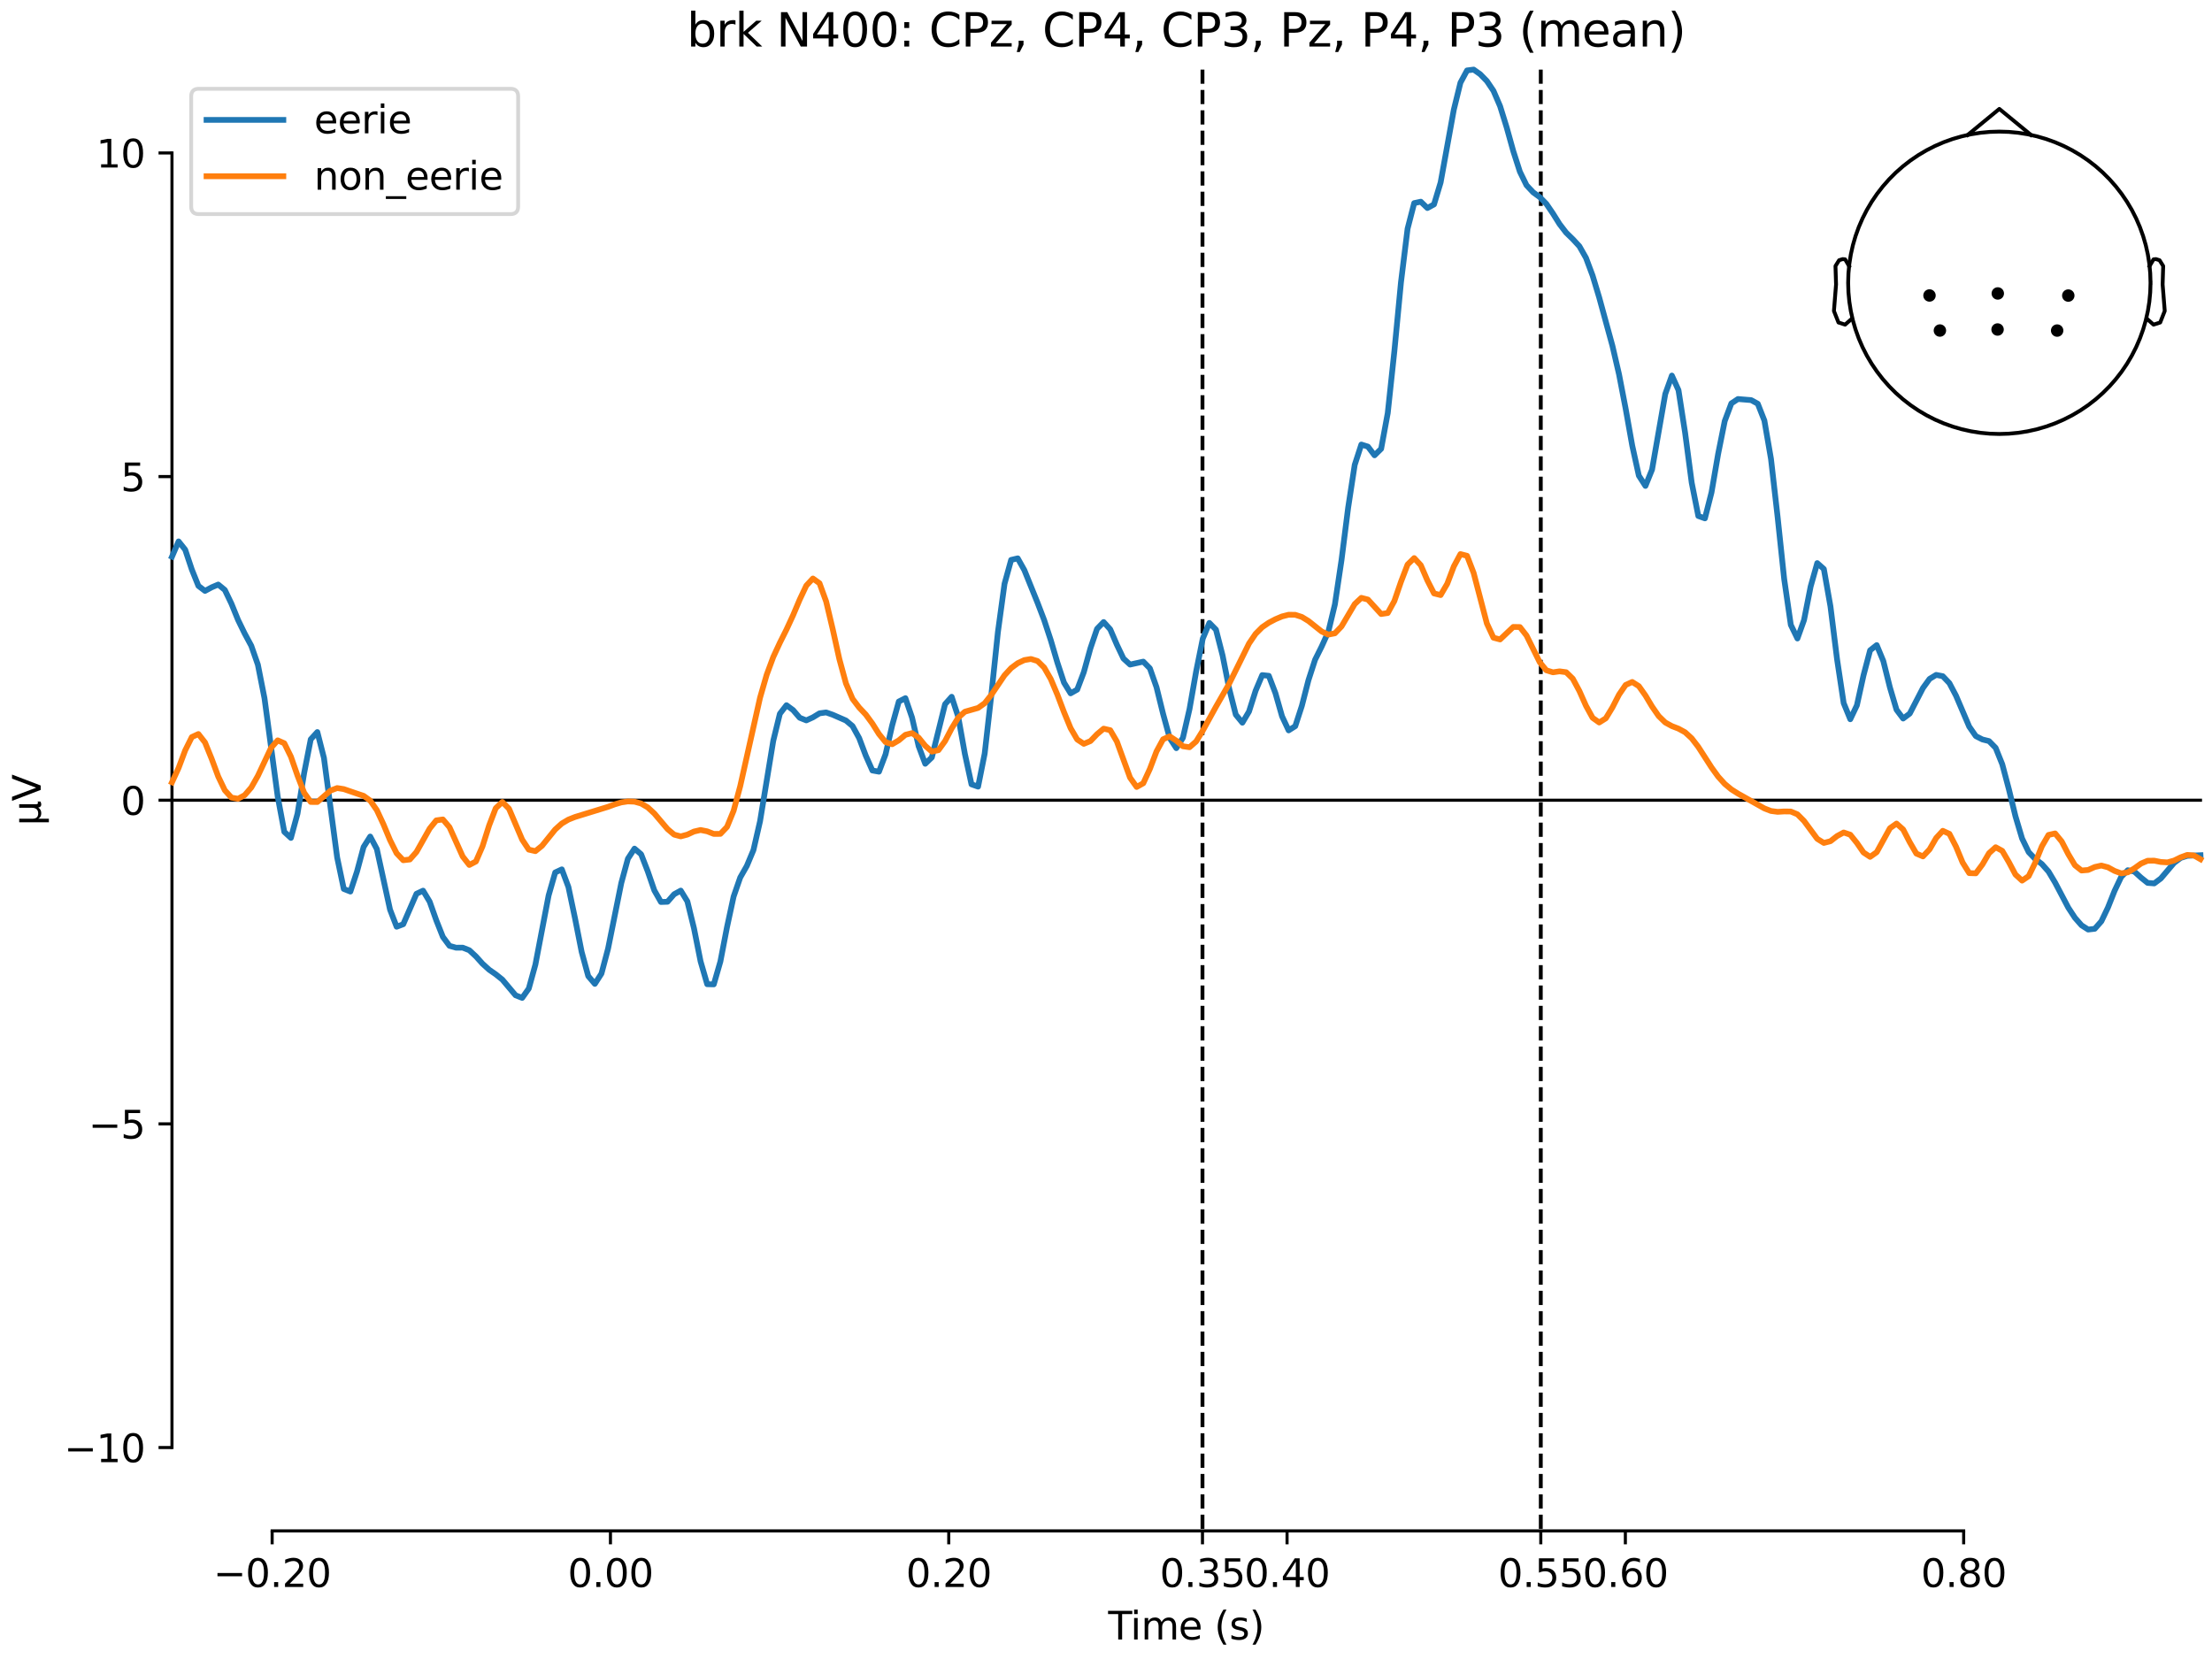 <?xml version="1.0" encoding="utf-8" standalone="no"?>
<!DOCTYPE svg PUBLIC "-//W3C//DTD SVG 1.1//EN"
  "http://www.w3.org/Graphics/SVG/1.1/DTD/svg11.dtd">
<svg xmlns:xlink="http://www.w3.org/1999/xlink" width="576pt" height="432pt" viewBox="0 0 576 432" xmlns="http://www.w3.org/2000/svg" version="1.1">
 <defs>
  <style type="text/css">*{stroke-linejoin: round; stroke-linecap: butt}</style>
 </defs>
 <g id="figure_1">
  <g id="patch_1">
   <path d="M 0 432 
L 576 432 
L 576 0 
L 0 0 
z
" style="fill: #ffffff"/>
  </g>
  <g id="axes_1">
   <g id="patch_2">
    <path d="M 44.783 398.644 
L 573 398.644 
L 573 18.118 
L 44.783 18.118 
L 44.783 398.644 
z
" style="fill: none; opacity: 0"/>
   </g>
   <g id="patch_3">
    <path d="M 44.783 376.941 
L 44.783 39.821 
" style="fill: none; stroke: #000000; stroke-width: 0.8; stroke-linejoin: miter; stroke-linecap: square"/>
   </g>
   <g id="LineCollection_1">
    <path d="M 313.124 18.118 
L 313.124 398.644 
" clip-path="url(#p8dc4044012)" style="fill: none; stroke-dasharray: 3.7,1.6; stroke-dashoffset: 0; stroke: #000000"/>
    <path d="M 401.217 18.118 
L 401.217 398.644 
" clip-path="url(#p8dc4044012)" style="fill: none; stroke-dasharray: 3.7,1.6; stroke-dashoffset: 0; stroke: #000000"/>
   </g>
   <g id="matplotlib.axis_1">
    <g id="xtick_1">
     <g id="line2d_1">
      <defs>
       <path id="m199f29e881" d="M 0 0 
L 0 3.5 
" style="stroke: #000000; stroke-width: 0.8"/>
      </defs>
      <g>
       <use xlink:href="#m199f29e881" x="70.867" y="398.644" style="stroke: #000000; stroke-width: 0.8"/>
      </g>
     </g>
     <g id="text_1">
      <!-- −0.20 -->
      <g transform="translate(55.544 413.242) scale(0.1 -0.1)">
       <defs>
        <path id="DejaVuSans-2212" d="M 678 2272 
L 4684 2272 
L 4684 1741 
L 678 1741 
L 678 2272 
z
" transform="scale(0.016)"/>
        <path id="DejaVuSans-30" d="M 2034 4250 
Q 1547 4250 1301 3770 
Q 1056 3291 1056 2328 
Q 1056 1369 1301 889 
Q 1547 409 2034 409 
Q 2525 409 2770 889 
Q 3016 1369 3016 2328 
Q 3016 3291 2770 3770 
Q 2525 4250 2034 4250 
z
M 2034 4750 
Q 2819 4750 3233 4129 
Q 3647 3509 3647 2328 
Q 3647 1150 3233 529 
Q 2819 -91 2034 -91 
Q 1250 -91 836 529 
Q 422 1150 422 2328 
Q 422 3509 836 4129 
Q 1250 4750 2034 4750 
z
" transform="scale(0.016)"/>
        <path id="DejaVuSans-2e" d="M 684 794 
L 1344 794 
L 1344 0 
L 684 0 
L 684 794 
z
" transform="scale(0.016)"/>
        <path id="DejaVuSans-32" d="M 1228 531 
L 3431 531 
L 3431 0 
L 469 0 
L 469 531 
Q 828 903 1448 1529 
Q 2069 2156 2228 2338 
Q 2531 2678 2651 2914 
Q 2772 3150 2772 3378 
Q 2772 3750 2511 3984 
Q 2250 4219 1831 4219 
Q 1534 4219 1204 4116 
Q 875 4013 500 3803 
L 500 4441 
Q 881 4594 1212 4672 
Q 1544 4750 1819 4750 
Q 2544 4750 2975 4387 
Q 3406 4025 3406 3419 
Q 3406 3131 3298 2873 
Q 3191 2616 2906 2266 
Q 2828 2175 2409 1742 
Q 1991 1309 1228 531 
z
" transform="scale(0.016)"/>
       </defs>
       <use xlink:href="#DejaVuSans-2212"/>
       <use xlink:href="#DejaVuSans-30" transform="translate(83.789 0)"/>
       <use xlink:href="#DejaVuSans-2e" transform="translate(147.412 0)"/>
       <use xlink:href="#DejaVuSans-32" transform="translate(179.199 0)"/>
       <use xlink:href="#DejaVuSans-30" transform="translate(242.822 0)"/>
      </g>
     </g>
    </g>
    <g id="xtick_2">
     <g id="line2d_2">
      <g>
       <use xlink:href="#m199f29e881" x="158.96" y="398.644" style="stroke: #000000; stroke-width: 0.8"/>
      </g>
     </g>
     <g id="text_2">
      <!-- 0.00 -->
      <g transform="translate(147.828 413.242) scale(0.1 -0.1)">
       <use xlink:href="#DejaVuSans-30"/>
       <use xlink:href="#DejaVuSans-2e" transform="translate(63.623 0)"/>
       <use xlink:href="#DejaVuSans-30" transform="translate(95.41 0)"/>
       <use xlink:href="#DejaVuSans-30" transform="translate(159.033 0)"/>
      </g>
     </g>
    </g>
    <g id="xtick_3">
     <g id="line2d_3">
      <g>
       <use xlink:href="#m199f29e881" x="247.054" y="398.644" style="stroke: #000000; stroke-width: 0.8"/>
      </g>
     </g>
     <g id="text_3">
      <!-- 0.20 -->
      <g transform="translate(235.921 413.242) scale(0.1 -0.1)">
       <use xlink:href="#DejaVuSans-30"/>
       <use xlink:href="#DejaVuSans-2e" transform="translate(63.623 0)"/>
       <use xlink:href="#DejaVuSans-32" transform="translate(95.41 0)"/>
       <use xlink:href="#DejaVuSans-30" transform="translate(159.033 0)"/>
      </g>
     </g>
    </g>
    <g id="xtick_4">
     <g id="line2d_4">
      <g>
       <use xlink:href="#m199f29e881" x="313.124" y="398.644" style="stroke: #000000; stroke-width: 0.8"/>
      </g>
     </g>
     <g id="text_4">
      <!-- 0.35 -->
      <g transform="translate(301.991 413.242) scale(0.1 -0.1)">
       <defs>
        <path id="DejaVuSans-33" d="M 2597 2516 
Q 3050 2419 3304 2112 
Q 3559 1806 3559 1356 
Q 3559 666 3084 287 
Q 2609 -91 1734 -91 
Q 1441 -91 1130 -33 
Q 819 25 488 141 
L 488 750 
Q 750 597 1062 519 
Q 1375 441 1716 441 
Q 2309 441 2620 675 
Q 2931 909 2931 1356 
Q 2931 1769 2642 2001 
Q 2353 2234 1838 2234 
L 1294 2234 
L 1294 2753 
L 1863 2753 
Q 2328 2753 2575 2939 
Q 2822 3125 2822 3475 
Q 2822 3834 2567 4026 
Q 2313 4219 1838 4219 
Q 1578 4219 1281 4162 
Q 984 4106 628 3988 
L 628 4550 
Q 988 4650 1302 4700 
Q 1616 4750 1894 4750 
Q 2613 4750 3031 4423 
Q 3450 4097 3450 3541 
Q 3450 3153 3228 2886 
Q 3006 2619 2597 2516 
z
" transform="scale(0.016)"/>
        <path id="DejaVuSans-35" d="M 691 4666 
L 3169 4666 
L 3169 4134 
L 1269 4134 
L 1269 2991 
Q 1406 3038 1543 3061 
Q 1681 3084 1819 3084 
Q 2600 3084 3056 2656 
Q 3513 2228 3513 1497 
Q 3513 744 3044 326 
Q 2575 -91 1722 -91 
Q 1428 -91 1123 -41 
Q 819 9 494 109 
L 494 744 
Q 775 591 1075 516 
Q 1375 441 1709 441 
Q 2250 441 2565 725 
Q 2881 1009 2881 1497 
Q 2881 1984 2565 2268 
Q 2250 2553 1709 2553 
Q 1456 2553 1204 2497 
Q 953 2441 691 2322 
L 691 4666 
z
" transform="scale(0.016)"/>
       </defs>
       <use xlink:href="#DejaVuSans-30"/>
       <use xlink:href="#DejaVuSans-2e" transform="translate(63.623 0)"/>
       <use xlink:href="#DejaVuSans-33" transform="translate(95.41 0)"/>
       <use xlink:href="#DejaVuSans-35" transform="translate(159.033 0)"/>
      </g>
     </g>
    </g>
    <g id="xtick_5">
     <g id="line2d_5">
      <g>
       <use xlink:href="#m199f29e881" x="335.147" y="398.644" style="stroke: #000000; stroke-width: 0.8"/>
      </g>
     </g>
     <g id="text_5">
      <!-- 0.40 -->
      <g transform="translate(324.015 413.242) scale(0.1 -0.1)">
       <defs>
        <path id="DejaVuSans-34" d="M 2419 4116 
L 825 1625 
L 2419 1625 
L 2419 4116 
z
M 2253 4666 
L 3047 4666 
L 3047 1625 
L 3713 1625 
L 3713 1100 
L 3047 1100 
L 3047 0 
L 2419 0 
L 2419 1100 
L 313 1100 
L 313 1709 
L 2253 4666 
z
" transform="scale(0.016)"/>
       </defs>
       <use xlink:href="#DejaVuSans-30"/>
       <use xlink:href="#DejaVuSans-2e" transform="translate(63.623 0)"/>
       <use xlink:href="#DejaVuSans-34" transform="translate(95.41 0)"/>
       <use xlink:href="#DejaVuSans-30" transform="translate(159.033 0)"/>
      </g>
     </g>
    </g>
    <g id="xtick_6">
     <g id="line2d_6">
      <g>
       <use xlink:href="#m199f29e881" x="401.217" y="398.644" style="stroke: #000000; stroke-width: 0.8"/>
      </g>
     </g>
     <g id="text_6">
      <!-- 0.55 -->
      <g transform="translate(390.085 413.242) scale(0.1 -0.1)">
       <use xlink:href="#DejaVuSans-30"/>
       <use xlink:href="#DejaVuSans-2e" transform="translate(63.623 0)"/>
       <use xlink:href="#DejaVuSans-35" transform="translate(95.41 0)"/>
       <use xlink:href="#DejaVuSans-35" transform="translate(159.033 0)"/>
      </g>
     </g>
    </g>
    <g id="xtick_7">
     <g id="line2d_7">
      <g>
       <use xlink:href="#m199f29e881" x="423.241" y="398.644" style="stroke: #000000; stroke-width: 0.8"/>
      </g>
     </g>
     <g id="text_7">
      <!-- 0.60 -->
      <g transform="translate(412.108 413.242) scale(0.1 -0.1)">
       <defs>
        <path id="DejaVuSans-36" d="M 2113 2584 
Q 1688 2584 1439 2293 
Q 1191 2003 1191 1497 
Q 1191 994 1439 701 
Q 1688 409 2113 409 
Q 2538 409 2786 701 
Q 3034 994 3034 1497 
Q 3034 2003 2786 2293 
Q 2538 2584 2113 2584 
z
M 3366 4563 
L 3366 3988 
Q 3128 4100 2886 4159 
Q 2644 4219 2406 4219 
Q 1781 4219 1451 3797 
Q 1122 3375 1075 2522 
Q 1259 2794 1537 2939 
Q 1816 3084 2150 3084 
Q 2853 3084 3261 2657 
Q 3669 2231 3669 1497 
Q 3669 778 3244 343 
Q 2819 -91 2113 -91 
Q 1303 -91 875 529 
Q 447 1150 447 2328 
Q 447 3434 972 4092 
Q 1497 4750 2381 4750 
Q 2619 4750 2861 4703 
Q 3103 4656 3366 4563 
z
" transform="scale(0.016)"/>
       </defs>
       <use xlink:href="#DejaVuSans-30"/>
       <use xlink:href="#DejaVuSans-2e" transform="translate(63.623 0)"/>
       <use xlink:href="#DejaVuSans-36" transform="translate(95.41 0)"/>
       <use xlink:href="#DejaVuSans-30" transform="translate(159.033 0)"/>
      </g>
     </g>
    </g>
    <g id="xtick_8">
     <g id="line2d_8">
      <g>
       <use xlink:href="#m199f29e881" x="511.334" y="398.644" style="stroke: #000000; stroke-width: 0.8"/>
      </g>
     </g>
     <g id="text_8">
      <!-- 0.80 -->
      <g transform="translate(500.202 413.242) scale(0.1 -0.1)">
       <defs>
        <path id="DejaVuSans-38" d="M 2034 2216 
Q 1584 2216 1326 1975 
Q 1069 1734 1069 1313 
Q 1069 891 1326 650 
Q 1584 409 2034 409 
Q 2484 409 2743 651 
Q 3003 894 3003 1313 
Q 3003 1734 2745 1975 
Q 2488 2216 2034 2216 
z
M 1403 2484 
Q 997 2584 770 2862 
Q 544 3141 544 3541 
Q 544 4100 942 4425 
Q 1341 4750 2034 4750 
Q 2731 4750 3128 4425 
Q 3525 4100 3525 3541 
Q 3525 3141 3298 2862 
Q 3072 2584 2669 2484 
Q 3125 2378 3379 2068 
Q 3634 1759 3634 1313 
Q 3634 634 3220 271 
Q 2806 -91 2034 -91 
Q 1263 -91 848 271 
Q 434 634 434 1313 
Q 434 1759 690 2068 
Q 947 2378 1403 2484 
z
M 1172 3481 
Q 1172 3119 1398 2916 
Q 1625 2713 2034 2713 
Q 2441 2713 2670 2916 
Q 2900 3119 2900 3481 
Q 2900 3844 2670 4047 
Q 2441 4250 2034 4250 
Q 1625 4250 1398 4047 
Q 1172 3844 1172 3481 
z
" transform="scale(0.016)"/>
       </defs>
       <use xlink:href="#DejaVuSans-30"/>
       <use xlink:href="#DejaVuSans-2e" transform="translate(63.623 0)"/>
       <use xlink:href="#DejaVuSans-38" transform="translate(95.41 0)"/>
       <use xlink:href="#DejaVuSans-30" transform="translate(159.033 0)"/>
      </g>
     </g>
    </g>
    <g id="text_9">
     <!-- Time (s) -->
     <g transform="translate(288.562 426.92) scale(0.1 -0.1)">
      <defs>
       <path id="DejaVuSans-54" d="M -19 4666 
L 3928 4666 
L 3928 4134 
L 2272 4134 
L 2272 0 
L 1638 0 
L 1638 4134 
L -19 4134 
L -19 4666 
z
" transform="scale(0.016)"/>
       <path id="DejaVuSans-69" d="M 603 3500 
L 1178 3500 
L 1178 0 
L 603 0 
L 603 3500 
z
M 603 4863 
L 1178 4863 
L 1178 4134 
L 603 4134 
L 603 4863 
z
" transform="scale(0.016)"/>
       <path id="DejaVuSans-6d" d="M 3328 2828 
Q 3544 3216 3844 3400 
Q 4144 3584 4550 3584 
Q 5097 3584 5394 3201 
Q 5691 2819 5691 2113 
L 5691 0 
L 5113 0 
L 5113 2094 
Q 5113 2597 4934 2840 
Q 4756 3084 4391 3084 
Q 3944 3084 3684 2787 
Q 3425 2491 3425 1978 
L 3425 0 
L 2847 0 
L 2847 2094 
Q 2847 2600 2669 2842 
Q 2491 3084 2119 3084 
Q 1678 3084 1418 2786 
Q 1159 2488 1159 1978 
L 1159 0 
L 581 0 
L 581 3500 
L 1159 3500 
L 1159 2956 
Q 1356 3278 1631 3431 
Q 1906 3584 2284 3584 
Q 2666 3584 2933 3390 
Q 3200 3197 3328 2828 
z
" transform="scale(0.016)"/>
       <path id="DejaVuSans-65" d="M 3597 1894 
L 3597 1613 
L 953 1613 
Q 991 1019 1311 708 
Q 1631 397 2203 397 
Q 2534 397 2845 478 
Q 3156 559 3463 722 
L 3463 178 
Q 3153 47 2828 -22 
Q 2503 -91 2169 -91 
Q 1331 -91 842 396 
Q 353 884 353 1716 
Q 353 2575 817 3079 
Q 1281 3584 2069 3584 
Q 2775 3584 3186 3129 
Q 3597 2675 3597 1894 
z
M 3022 2063 
Q 3016 2534 2758 2815 
Q 2500 3097 2075 3097 
Q 1594 3097 1305 2825 
Q 1016 2553 972 2059 
L 3022 2063 
z
" transform="scale(0.016)"/>
       <path id="DejaVuSans-20" transform="scale(0.016)"/>
       <path id="DejaVuSans-28" d="M 1984 4856 
Q 1566 4138 1362 3434 
Q 1159 2731 1159 2009 
Q 1159 1288 1364 580 
Q 1569 -128 1984 -844 
L 1484 -844 
Q 1016 -109 783 600 
Q 550 1309 550 2009 
Q 550 2706 781 3412 
Q 1013 4119 1484 4856 
L 1984 4856 
z
" transform="scale(0.016)"/>
       <path id="DejaVuSans-73" d="M 2834 3397 
L 2834 2853 
Q 2591 2978 2328 3040 
Q 2066 3103 1784 3103 
Q 1356 3103 1142 2972 
Q 928 2841 928 2578 
Q 928 2378 1081 2264 
Q 1234 2150 1697 2047 
L 1894 2003 
Q 2506 1872 2764 1633 
Q 3022 1394 3022 966 
Q 3022 478 2636 193 
Q 2250 -91 1575 -91 
Q 1294 -91 989 -36 
Q 684 19 347 128 
L 347 722 
Q 666 556 975 473 
Q 1284 391 1588 391 
Q 1994 391 2212 530 
Q 2431 669 2431 922 
Q 2431 1156 2273 1281 
Q 2116 1406 1581 1522 
L 1381 1569 
Q 847 1681 609 1914 
Q 372 2147 372 2553 
Q 372 3047 722 3315 
Q 1072 3584 1716 3584 
Q 2034 3584 2315 3537 
Q 2597 3491 2834 3397 
z
" transform="scale(0.016)"/>
       <path id="DejaVuSans-29" d="M 513 4856 
L 1013 4856 
Q 1481 4119 1714 3412 
Q 1947 2706 1947 2009 
Q 1947 1309 1714 600 
Q 1481 -109 1013 -844 
L 513 -844 
Q 928 -128 1133 580 
Q 1338 1288 1338 2009 
Q 1338 2731 1133 3434 
Q 928 4138 513 4856 
z
" transform="scale(0.016)"/>
      </defs>
      <use xlink:href="#DejaVuSans-54"/>
      <use xlink:href="#DejaVuSans-69" transform="translate(57.959 0)"/>
      <use xlink:href="#DejaVuSans-6d" transform="translate(85.742 0)"/>
      <use xlink:href="#DejaVuSans-65" transform="translate(183.154 0)"/>
      <use xlink:href="#DejaVuSans-20" transform="translate(244.678 0)"/>
      <use xlink:href="#DejaVuSans-28" transform="translate(276.465 0)"/>
      <use xlink:href="#DejaVuSans-73" transform="translate(315.479 0)"/>
      <use xlink:href="#DejaVuSans-29" transform="translate(367.578 0)"/>
     </g>
    </g>
   </g>
   <g id="matplotlib.axis_2">
    <g id="ytick_1">
     <g id="line2d_9">
      <defs>
       <path id="m88d0b31a0b" d="M 0 0 
L -3.5 0 
" style="stroke: #000000; stroke-width: 0.8"/>
      </defs>
      <g>
       <use xlink:href="#m88d0b31a0b" x="44.783" y="376.941" style="stroke: #000000; stroke-width: 0.8"/>
      </g>
     </g>
     <g id="text_10">
      <!-- −10 -->
      <g transform="translate(16.678 380.74) scale(0.1 -0.1)">
       <defs>
        <path id="DejaVuSans-31" d="M 794 531 
L 1825 531 
L 1825 4091 
L 703 3866 
L 703 4441 
L 1819 4666 
L 2450 4666 
L 2450 531 
L 3481 531 
L 3481 0 
L 794 0 
L 794 531 
z
" transform="scale(0.016)"/>
       </defs>
       <use xlink:href="#DejaVuSans-2212"/>
       <use xlink:href="#DejaVuSans-31" transform="translate(83.789 0)"/>
       <use xlink:href="#DejaVuSans-30" transform="translate(147.412 0)"/>
      </g>
     </g>
    </g>
    <g id="ytick_2">
     <g id="line2d_10">
      <g>
       <use xlink:href="#m88d0b31a0b" x="44.783" y="292.661" style="stroke: #000000; stroke-width: 0.8"/>
      </g>
     </g>
     <g id="text_11">
      <!-- −5 -->
      <g transform="translate(23.041 296.46) scale(0.1 -0.1)">
       <use xlink:href="#DejaVuSans-2212"/>
       <use xlink:href="#DejaVuSans-35" transform="translate(83.789 0)"/>
      </g>
     </g>
    </g>
    <g id="ytick_3">
     <g id="line2d_11">
      <g>
       <use xlink:href="#m88d0b31a0b" x="44.783" y="208.381" style="stroke: #000000; stroke-width: 0.8"/>
      </g>
     </g>
     <g id="text_12">
      <!-- 0 -->
      <g transform="translate(31.421 212.18) scale(0.1 -0.1)">
       <use xlink:href="#DejaVuSans-30"/>
      </g>
     </g>
    </g>
    <g id="ytick_4">
     <g id="line2d_12">
      <g>
       <use xlink:href="#m88d0b31a0b" x="44.783" y="124.101" style="stroke: #000000; stroke-width: 0.8"/>
      </g>
     </g>
     <g id="text_13">
      <!-- 5 -->
      <g transform="translate(31.421 127.9) scale(0.1 -0.1)">
       <use xlink:href="#DejaVuSans-35"/>
      </g>
     </g>
    </g>
    <g id="ytick_5">
     <g id="line2d_13">
      <g>
       <use xlink:href="#m88d0b31a0b" x="44.783" y="39.821" style="stroke: #000000; stroke-width: 0.8"/>
      </g>
     </g>
     <g id="text_14">
      <!-- 10 -->
      <g transform="translate(25.058 43.62) scale(0.1 -0.1)">
       <use xlink:href="#DejaVuSans-31"/>
       <use xlink:href="#DejaVuSans-30" transform="translate(63.623 0)"/>
      </g>
     </g>
    </g>
    <g id="text_15">
     <!-- µV -->
     <g transform="translate(10.599 214.982) rotate(-90) scale(0.1 -0.1)">
      <defs>
       <path id="DejaVuSans-b5" d="M 544 -1331 
L 544 3500 
L 1119 3500 
L 1119 1325 
Q 1119 872 1334 640 
Q 1550 409 1972 409 
Q 2434 409 2667 671 
Q 2900 934 2900 1459 
L 2900 3500 
L 3475 3500 
L 3475 806 
Q 3475 619 3529 530 
Q 3584 441 3700 441 
Q 3728 441 3778 458 
Q 3828 475 3916 513 
L 3916 50 
Q 3788 -22 3673 -56 
Q 3559 -91 3450 -91 
Q 3234 -91 3106 31 
Q 2978 153 2931 403 
Q 2775 156 2548 32 
Q 2322 -91 2016 -91 
Q 1697 -91 1473 31 
Q 1250 153 1119 397 
L 1119 -1331 
L 544 -1331 
z
" transform="scale(0.016)"/>
       <path id="DejaVuSans-56" d="M 1831 0 
L 50 4666 
L 709 4666 
L 2188 738 
L 3669 4666 
L 4325 4666 
L 2547 0 
L 1831 0 
z
" transform="scale(0.016)"/>
      </defs>
      <use xlink:href="#DejaVuSans-b5"/>
      <use xlink:href="#DejaVuSans-56" transform="translate(63.623 0)"/>
     </g>
    </g>
   </g>
   <g id="patch_4">
    <path d="M 70.867 398.644 
L 511.334 398.644 
" style="fill: none; stroke: #000000; stroke-width: 0.8; stroke-linejoin: miter; stroke-linecap: square"/>
   </g>
   <g id="patch_5">
    <path d="M 44.783 208.381 
L 573 208.381 
" style="fill: none; stroke: #000000; stroke-width: 0.8; stroke-linejoin: miter; stroke-linecap: square"/>
   </g>
   <g id="text_16">
    <!-- brk N400: CPz, CP4, CP3, Pz, P4, P3 (mean) -->
    <g transform="translate(178.848 12.118) scale(0.12 -0.12)">
     <defs>
      <path id="DejaVuSans-62" d="M 3116 1747 
Q 3116 2381 2855 2742 
Q 2594 3103 2138 3103 
Q 1681 3103 1420 2742 
Q 1159 2381 1159 1747 
Q 1159 1113 1420 752 
Q 1681 391 2138 391 
Q 2594 391 2855 752 
Q 3116 1113 3116 1747 
z
M 1159 2969 
Q 1341 3281 1617 3432 
Q 1894 3584 2278 3584 
Q 2916 3584 3314 3078 
Q 3713 2572 3713 1747 
Q 3713 922 3314 415 
Q 2916 -91 2278 -91 
Q 1894 -91 1617 61 
Q 1341 213 1159 525 
L 1159 0 
L 581 0 
L 581 4863 
L 1159 4863 
L 1159 2969 
z
" transform="scale(0.016)"/>
      <path id="DejaVuSans-72" d="M 2631 2963 
Q 2534 3019 2420 3045 
Q 2306 3072 2169 3072 
Q 1681 3072 1420 2755 
Q 1159 2438 1159 1844 
L 1159 0 
L 581 0 
L 581 3500 
L 1159 3500 
L 1159 2956 
Q 1341 3275 1631 3429 
Q 1922 3584 2338 3584 
Q 2397 3584 2469 3576 
Q 2541 3569 2628 3553 
L 2631 2963 
z
" transform="scale(0.016)"/>
      <path id="DejaVuSans-6b" d="M 581 4863 
L 1159 4863 
L 1159 1991 
L 2875 3500 
L 3609 3500 
L 1753 1863 
L 3688 0 
L 2938 0 
L 1159 1709 
L 1159 0 
L 581 0 
L 581 4863 
z
" transform="scale(0.016)"/>
      <path id="DejaVuSans-4e" d="M 628 4666 
L 1478 4666 
L 3547 763 
L 3547 4666 
L 4159 4666 
L 4159 0 
L 3309 0 
L 1241 3903 
L 1241 0 
L 628 0 
L 628 4666 
z
" transform="scale(0.016)"/>
      <path id="DejaVuSans-3a" d="M 750 794 
L 1409 794 
L 1409 0 
L 750 0 
L 750 794 
z
M 750 3309 
L 1409 3309 
L 1409 2516 
L 750 2516 
L 750 3309 
z
" transform="scale(0.016)"/>
      <path id="DejaVuSans-43" d="M 4122 4306 
L 4122 3641 
Q 3803 3938 3442 4084 
Q 3081 4231 2675 4231 
Q 1875 4231 1450 3742 
Q 1025 3253 1025 2328 
Q 1025 1406 1450 917 
Q 1875 428 2675 428 
Q 3081 428 3442 575 
Q 3803 722 4122 1019 
L 4122 359 
Q 3791 134 3420 21 
Q 3050 -91 2638 -91 
Q 1578 -91 968 557 
Q 359 1206 359 2328 
Q 359 3453 968 4101 
Q 1578 4750 2638 4750 
Q 3056 4750 3426 4639 
Q 3797 4528 4122 4306 
z
" transform="scale(0.016)"/>
      <path id="DejaVuSans-50" d="M 1259 4147 
L 1259 2394 
L 2053 2394 
Q 2494 2394 2734 2622 
Q 2975 2850 2975 3272 
Q 2975 3691 2734 3919 
Q 2494 4147 2053 4147 
L 1259 4147 
z
M 628 4666 
L 2053 4666 
Q 2838 4666 3239 4311 
Q 3641 3956 3641 3272 
Q 3641 2581 3239 2228 
Q 2838 1875 2053 1875 
L 1259 1875 
L 1259 0 
L 628 0 
L 628 4666 
z
" transform="scale(0.016)"/>
      <path id="DejaVuSans-7a" d="M 353 3500 
L 3084 3500 
L 3084 2975 
L 922 459 
L 3084 459 
L 3084 0 
L 275 0 
L 275 525 
L 2438 3041 
L 353 3041 
L 353 3500 
z
" transform="scale(0.016)"/>
      <path id="DejaVuSans-2c" d="M 750 794 
L 1409 794 
L 1409 256 
L 897 -744 
L 494 -744 
L 750 256 
L 750 794 
z
" transform="scale(0.016)"/>
      <path id="DejaVuSans-61" d="M 2194 1759 
Q 1497 1759 1228 1600 
Q 959 1441 959 1056 
Q 959 750 1161 570 
Q 1363 391 1709 391 
Q 2188 391 2477 730 
Q 2766 1069 2766 1631 
L 2766 1759 
L 2194 1759 
z
M 3341 1997 
L 3341 0 
L 2766 0 
L 2766 531 
Q 2569 213 2275 61 
Q 1981 -91 1556 -91 
Q 1019 -91 701 211 
Q 384 513 384 1019 
Q 384 1609 779 1909 
Q 1175 2209 1959 2209 
L 2766 2209 
L 2766 2266 
Q 2766 2663 2505 2880 
Q 2244 3097 1772 3097 
Q 1472 3097 1187 3025 
Q 903 2953 641 2809 
L 641 3341 
Q 956 3463 1253 3523 
Q 1550 3584 1831 3584 
Q 2591 3584 2966 3190 
Q 3341 2797 3341 1997 
z
" transform="scale(0.016)"/>
      <path id="DejaVuSans-6e" d="M 3513 2113 
L 3513 0 
L 2938 0 
L 2938 2094 
Q 2938 2591 2744 2837 
Q 2550 3084 2163 3084 
Q 1697 3084 1428 2787 
Q 1159 2491 1159 1978 
L 1159 0 
L 581 0 
L 581 3500 
L 1159 3500 
L 1159 2956 
Q 1366 3272 1645 3428 
Q 1925 3584 2291 3584 
Q 2894 3584 3203 3211 
Q 3513 2838 3513 2113 
z
" transform="scale(0.016)"/>
     </defs>
     <use xlink:href="#DejaVuSans-62"/>
     <use xlink:href="#DejaVuSans-72" transform="translate(63.477 0)"/>
     <use xlink:href="#DejaVuSans-6b" transform="translate(104.59 0)"/>
     <use xlink:href="#DejaVuSans-20" transform="translate(162.5 0)"/>
     <use xlink:href="#DejaVuSans-4e" transform="translate(194.287 0)"/>
     <use xlink:href="#DejaVuSans-34" transform="translate(269.092 0)"/>
     <use xlink:href="#DejaVuSans-30" transform="translate(332.715 0)"/>
     <use xlink:href="#DejaVuSans-30" transform="translate(396.338 0)"/>
     <use xlink:href="#DejaVuSans-3a" transform="translate(459.961 0)"/>
     <use xlink:href="#DejaVuSans-20" transform="translate(493.652 0)"/>
     <use xlink:href="#DejaVuSans-43" transform="translate(525.439 0)"/>
     <use xlink:href="#DejaVuSans-50" transform="translate(595.264 0)"/>
     <use xlink:href="#DejaVuSans-7a" transform="translate(655.566 0)"/>
     <use xlink:href="#DejaVuSans-2c" transform="translate(708.057 0)"/>
     <use xlink:href="#DejaVuSans-20" transform="translate(739.844 0)"/>
     <use xlink:href="#DejaVuSans-43" transform="translate(771.631 0)"/>
     <use xlink:href="#DejaVuSans-50" transform="translate(841.455 0)"/>
     <use xlink:href="#DejaVuSans-34" transform="translate(901.758 0)"/>
     <use xlink:href="#DejaVuSans-2c" transform="translate(965.381 0)"/>
     <use xlink:href="#DejaVuSans-20" transform="translate(997.168 0)"/>
     <use xlink:href="#DejaVuSans-43" transform="translate(1028.955 0)"/>
     <use xlink:href="#DejaVuSans-50" transform="translate(1098.779 0)"/>
     <use xlink:href="#DejaVuSans-33" transform="translate(1159.082 0)"/>
     <use xlink:href="#DejaVuSans-2c" transform="translate(1222.705 0)"/>
     <use xlink:href="#DejaVuSans-20" transform="translate(1254.492 0)"/>
     <use xlink:href="#DejaVuSans-50" transform="translate(1286.279 0)"/>
     <use xlink:href="#DejaVuSans-7a" transform="translate(1346.582 0)"/>
     <use xlink:href="#DejaVuSans-2c" transform="translate(1399.072 0)"/>
     <use xlink:href="#DejaVuSans-20" transform="translate(1430.859 0)"/>
     <use xlink:href="#DejaVuSans-50" transform="translate(1462.646 0)"/>
     <use xlink:href="#DejaVuSans-34" transform="translate(1522.949 0)"/>
     <use xlink:href="#DejaVuSans-2c" transform="translate(1586.572 0)"/>
     <use xlink:href="#DejaVuSans-20" transform="translate(1618.359 0)"/>
     <use xlink:href="#DejaVuSans-50" transform="translate(1650.146 0)"/>
     <use xlink:href="#DejaVuSans-33" transform="translate(1710.449 0)"/>
     <use xlink:href="#DejaVuSans-20" transform="translate(1774.072 0)"/>
     <use xlink:href="#DejaVuSans-28" transform="translate(1805.859 0)"/>
     <use xlink:href="#DejaVuSans-6d" transform="translate(1844.873 0)"/>
     <use xlink:href="#DejaVuSans-65" transform="translate(1942.285 0)"/>
     <use xlink:href="#DejaVuSans-61" transform="translate(2003.809 0)"/>
     <use xlink:href="#DejaVuSans-6e" transform="translate(2065.088 0)"/>
     <use xlink:href="#DejaVuSans-29" transform="translate(2128.467 0)"/>
    </g>
   </g>
   <g id="legend_1">
    <g id="patch_6">
     <path d="M 51.783 55.753 
L 132.925 55.753 
Q 134.925 55.753 134.925 53.753 
L 134.925 25.118 
Q 134.925 23.118 132.925 23.118 
L 51.783 23.118 
Q 49.783 23.118 49.783 25.118 
L 49.783 53.753 
Q 49.783 55.753 51.783 55.753 
z
" style="fill: #ffffff; opacity: 0.8; stroke: #cccccc; stroke-linejoin: miter"/>
    </g>
    <g id="line2d_14">
     <path d="M 53.783 31.217 
L 63.783 31.217 
L 73.783 31.217 
" style="fill: none; stroke: #1f77b4; stroke-width: 1.5; stroke-linecap: square"/>
    </g>
    <g id="text_17">
     <!-- eerie -->
     <g transform="translate(81.783 34.717) scale(0.1 -0.1)">
      <use xlink:href="#DejaVuSans-65"/>
      <use xlink:href="#DejaVuSans-65" transform="translate(61.523 0)"/>
      <use xlink:href="#DejaVuSans-72" transform="translate(123.047 0)"/>
      <use xlink:href="#DejaVuSans-69" transform="translate(164.16 0)"/>
      <use xlink:href="#DejaVuSans-65" transform="translate(191.943 0)"/>
     </g>
    </g>
    <g id="line2d_15">
     <path d="M 53.783 45.895 
L 63.783 45.895 
L 73.783 45.895 
" style="fill: none; stroke: #ff7f0e; stroke-width: 1.5; stroke-linecap: square"/>
    </g>
    <g id="text_18">
     <!-- non_eerie -->
     <g transform="translate(81.783 49.395) scale(0.1 -0.1)">
      <defs>
       <path id="DejaVuSans-6f" d="M 1959 3097 
Q 1497 3097 1228 2736 
Q 959 2375 959 1747 
Q 959 1119 1226 758 
Q 1494 397 1959 397 
Q 2419 397 2687 759 
Q 2956 1122 2956 1747 
Q 2956 2369 2687 2733 
Q 2419 3097 1959 3097 
z
M 1959 3584 
Q 2709 3584 3137 3096 
Q 3566 2609 3566 1747 
Q 3566 888 3137 398 
Q 2709 -91 1959 -91 
Q 1206 -91 779 398 
Q 353 888 353 1747 
Q 353 2609 779 3096 
Q 1206 3584 1959 3584 
z
" transform="scale(0.016)"/>
       <path id="DejaVuSans-5f" d="M 3263 -1063 
L 3263 -1509 
L -63 -1509 
L -63 -1063 
L 3263 -1063 
z
" transform="scale(0.016)"/>
      </defs>
      <use xlink:href="#DejaVuSans-6e"/>
      <use xlink:href="#DejaVuSans-6f" transform="translate(63.379 0)"/>
      <use xlink:href="#DejaVuSans-6e" transform="translate(124.561 0)"/>
      <use xlink:href="#DejaVuSans-5f" transform="translate(187.939 0)"/>
      <use xlink:href="#DejaVuSans-65" transform="translate(237.939 0)"/>
      <use xlink:href="#DejaVuSans-65" transform="translate(299.463 0)"/>
      <use xlink:href="#DejaVuSans-72" transform="translate(360.986 0)"/>
      <use xlink:href="#DejaVuSans-69" transform="translate(402.1 0)"/>
      <use xlink:href="#DejaVuSans-65" transform="translate(429.883 0)"/>
     </g>
    </g>
   </g>
   <g id="line2d_16">
    <path d="M 44.783 144.958 
L 46.504 140.98 
L 48.224 143.132 
L 49.945 148.285 
L 51.665 152.564 
L 53.386 153.874 
L 55.107 152.946 
L 56.827 152.213 
L 58.548 153.621 
L 60.268 157.201 
L 61.989 161.434 
L 63.709 164.96 
L 65.43 168.153 
L 67.151 173.081 
L 68.871 181.803 
L 72.312 207.415 
L 74.033 216.61 
L 75.753 218.191 
L 77.474 211.871 
L 79.195 201.328 
L 80.915 192.517 
L 82.636 190.622 
L 84.356 197.363 
L 87.797 223.291 
L 89.518 231.476 
L 91.239 232.16 
L 92.959 226.956 
L 94.68 220.55 
L 96.4 217.832 
L 98.121 221.072 
L 101.562 236.86 
L 103.283 241.321 
L 105.003 240.669 
L 108.444 232.741 
L 110.165 231.925 
L 111.886 234.792 
L 113.606 239.635 
L 115.327 243.974 
L 117.047 246.29 
L 118.768 246.782 
L 120.488 246.765 
L 122.209 247.442 
L 123.93 249.043 
L 125.65 250.955 
L 127.371 252.515 
L 129.091 253.705 
L 130.812 255.087 
L 134.253 259.174 
L 135.974 259.849 
L 137.694 257.417 
L 139.415 251.181 
L 142.856 233.181 
L 144.576 227.185 
L 146.297 226.378 
L 148.018 230.977 
L 149.738 239.149 
L 151.459 247.864 
L 153.179 254.177 
L 154.9 256.196 
L 156.62 253.513 
L 158.341 247.013 
L 161.782 229.939 
L 163.503 223.605 
L 165.223 220.976 
L 166.944 222.445 
L 168.664 226.871 
L 170.385 231.856 
L 172.106 234.876 
L 173.826 234.816 
L 175.547 232.853 
L 177.267 231.91 
L 178.988 234.715 
L 180.709 241.72 
L 182.429 250.34 
L 184.15 256.285 
L 185.87 256.327 
L 187.591 250.359 
L 189.311 241.422 
L 191.032 233.456 
L 192.753 228.498 
L 194.473 225.477 
L 196.194 221.364 
L 197.914 213.856 
L 201.355 192.9 
L 203.076 185.858 
L 204.797 183.63 
L 206.517 184.898 
L 208.238 186.901 
L 209.958 187.586 
L 211.679 186.8 
L 213.399 185.748 
L 215.12 185.515 
L 216.841 186.117 
L 220.282 187.621 
L 222.002 189.065 
L 223.723 192.198 
L 225.443 196.754 
L 227.164 200.63 
L 228.885 200.943 
L 230.605 196.393 
L 232.326 188.863 
L 234.046 182.678 
L 235.767 181.798 
L 237.488 186.832 
L 239.208 194.296 
L 240.929 198.884 
L 242.649 197.228 
L 246.09 183.363 
L 247.811 181.437 
L 249.532 186.693 
L 251.252 196.31 
L 252.973 204.236 
L 254.693 204.837 
L 256.414 196.213 
L 258.134 181.003 
L 259.855 164.585 
L 261.576 152.019 
L 263.296 145.797 
L 265.017 145.391 
L 266.737 148.458 
L 270.178 156.969 
L 271.899 161.473 
L 273.62 166.7 
L 275.34 172.533 
L 277.061 177.75 
L 278.781 180.545 
L 280.502 179.572 
L 282.222 175.03 
L 283.943 168.823 
L 285.664 163.752 
L 287.384 161.976 
L 289.105 163.878 
L 290.825 167.87 
L 292.546 171.483 
L 294.267 173.051 
L 297.708 172.288 
L 299.428 174.03 
L 301.149 178.934 
L 302.869 185.9 
L 304.59 192.187 
L 306.311 194.819 
L 308.031 192.125 
L 309.752 184.624 
L 311.472 174.833 
L 313.193 166.311 
L 314.913 162.203 
L 316.634 163.956 
L 318.355 170.662 
L 320.075 179.317 
L 321.796 186.095 
L 323.516 188.188 
L 325.237 185.287 
L 326.957 179.87 
L 328.678 175.796 
L 330.399 175.979 
L 332.119 180.493 
L 333.84 186.521 
L 335.56 190.189 
L 337.281 189.098 
L 339.001 183.796 
L 340.722 177.104 
L 342.443 171.795 
L 344.163 168.347 
L 345.884 164.537 
L 347.604 157.383 
L 349.325 145.855 
L 351.046 132.261 
L 352.766 121.046 
L 354.487 115.757 
L 356.207 116.297 
L 357.928 118.562 
L 359.648 116.866 
L 361.369 107.552 
L 363.09 91.47 
L 364.81 73.515 
L 366.531 59.554 
L 368.251 52.89 
L 369.972 52.519 
L 371.692 54.169 
L 373.413 53.229 
L 375.134 47.519 
L 378.575 28.543 
L 380.295 21.54 
L 382.016 18.339 
L 383.736 18.118 
L 385.457 19.34 
L 387.178 21.103 
L 388.898 23.652 
L 390.619 27.648 
L 392.339 33.195 
L 394.06 39.376 
L 395.78 44.722 
L 397.501 48.236 
L 399.222 50.075 
L 400.942 51.326 
L 402.663 53.077 
L 404.383 55.596 
L 406.104 58.347 
L 407.825 60.586 
L 409.545 62.261 
L 411.266 64.121 
L 412.986 67.146 
L 414.707 71.751 
L 416.427 77.46 
L 419.869 90.039 
L 421.589 97.452 
L 423.31 106.381 
L 425.03 116.037 
L 426.751 123.855 
L 428.471 126.534 
L 430.192 122.279 
L 433.633 102.585 
L 435.354 97.796 
L 437.074 101.594 
L 438.795 112.675 
L 440.515 125.688 
L 442.236 134.363 
L 443.957 134.983 
L 445.677 128.213 
L 447.398 118.211 
L 449.118 109.642 
L 450.839 105.046 
L 452.559 103.906 
L 456.001 104.188 
L 457.721 105.133 
L 459.442 109.509 
L 461.162 119.5 
L 462.883 134.565 
L 464.603 150.816 
L 466.324 162.718 
L 468.045 166.265 
L 469.765 161.464 
L 471.486 152.733 
L 473.206 146.629 
L 474.927 148.162 
L 476.648 157.907 
L 478.368 171.674 
L 480.089 183.088 
L 481.809 187.291 
L 483.53 183.667 
L 485.25 175.876 
L 486.971 169.345 
L 488.692 167.981 
L 490.412 172.132 
L 492.133 179.014 
L 493.853 184.818 
L 495.574 187.104 
L 497.294 185.816 
L 500.736 179.157 
L 502.456 176.785 
L 504.177 175.741 
L 505.897 176.08 
L 507.618 177.884 
L 509.338 181.152 
L 512.78 189.208 
L 514.5 191.682 
L 516.221 192.554 
L 517.941 192.981 
L 519.662 194.734 
L 521.382 199.009 
L 523.103 205.494 
L 524.824 212.559 
L 526.544 218.336 
L 528.265 221.896 
L 529.985 223.692 
L 531.706 224.999 
L 533.427 226.943 
L 535.147 229.83 
L 538.588 236.369 
L 540.309 238.99 
L 542.029 240.947 
L 543.75 242.052 
L 545.471 241.855 
L 547.191 239.906 
L 548.912 236.299 
L 550.632 231.968 
L 552.353 228.344 
L 554.073 226.6 
L 555.794 226.96 
L 557.515 228.525 
L 559.235 229.901 
L 560.956 230.04 
L 562.676 228.752 
L 566.117 224.693 
L 567.838 223.406 
L 569.559 222.852 
L 573 222.695 
L 573 222.695 
" style="fill: none; stroke: #1f77b4; stroke-width: 1.5; stroke-linecap: square"/>
   </g>
   <g id="line2d_17">
    <path d="M 44.783 203.706 
L 46.504 199.977 
L 48.224 195.394 
L 49.945 191.935 
L 51.665 191.137 
L 53.386 193.339 
L 55.107 197.575 
L 56.827 202.205 
L 58.548 205.794 
L 60.268 207.691 
L 61.989 207.995 
L 63.709 207.061 
L 65.43 205.065 
L 67.151 202.033 
L 70.592 194.725 
L 72.312 192.783 
L 74.033 193.546 
L 75.753 197.031 
L 77.474 201.973 
L 79.195 206.424 
L 80.915 208.826 
L 82.636 208.843 
L 86.077 205.859 
L 87.797 205.207 
L 89.518 205.479 
L 92.959 206.658 
L 94.68 207.23 
L 96.4 208.47 
L 98.121 210.945 
L 99.841 214.628 
L 101.562 218.758 
L 103.283 222.198 
L 105.003 224.003 
L 106.724 223.806 
L 108.444 221.854 
L 111.886 215.754 
L 113.606 213.625 
L 115.327 213.383 
L 117.047 215.4 
L 120.488 223.038 
L 122.209 225.235 
L 123.93 224.328 
L 125.65 220.359 
L 127.371 214.933 
L 129.091 210.448 
L 130.812 208.839 
L 132.532 210.57 
L 135.974 218.64 
L 137.694 221.242 
L 139.415 221.636 
L 141.135 220.248 
L 144.576 215.99 
L 146.297 214.44 
L 148.018 213.42 
L 149.738 212.74 
L 158.341 210.096 
L 160.062 209.456 
L 161.782 208.946 
L 163.503 208.687 
L 165.223 208.757 
L 166.944 209.234 
L 168.664 210.237 
L 170.385 211.823 
L 173.826 215.883 
L 175.547 217.334 
L 177.267 217.789 
L 178.988 217.326 
L 180.709 216.527 
L 182.429 216.13 
L 184.15 216.474 
L 185.87 217.149 
L 187.591 217.137 
L 189.311 215.328 
L 191.032 211.118 
L 192.753 204.699 
L 197.914 181.688 
L 199.635 175.722 
L 201.355 171.082 
L 203.076 167.371 
L 204.797 163.935 
L 206.517 160.206 
L 208.238 156.14 
L 209.958 152.494 
L 211.679 150.639 
L 213.399 151.877 
L 215.12 156.603 
L 216.841 163.842 
L 218.561 171.608 
L 220.282 177.946 
L 222.002 181.977 
L 223.723 184.239 
L 225.443 186.058 
L 227.164 188.404 
L 228.885 191.142 
L 230.605 193.256 
L 232.326 193.796 
L 234.046 192.783 
L 235.767 191.341 
L 237.488 190.897 
L 239.208 192.082 
L 240.929 194.2 
L 242.649 195.71 
L 244.37 195.343 
L 246.09 192.979 
L 247.811 189.681 
L 249.532 186.868 
L 251.252 185.327 
L 254.693 184.346 
L 256.414 183.12 
L 258.134 180.946 
L 261.576 175.844 
L 263.296 173.967 
L 265.017 172.688 
L 266.737 171.882 
L 268.458 171.599 
L 270.178 172.13 
L 271.899 173.828 
L 273.62 176.826 
L 275.34 180.893 
L 277.061 185.431 
L 278.781 189.607 
L 280.502 192.562 
L 282.222 193.693 
L 283.943 192.978 
L 285.664 191.184 
L 287.384 189.741 
L 289.105 190.142 
L 290.825 193.078 
L 294.267 202.507 
L 295.987 204.921 
L 297.708 203.96 
L 299.428 200.217 
L 301.149 195.677 
L 302.869 192.504 
L 304.59 191.747 
L 306.311 192.878 
L 308.031 194.325 
L 309.752 194.578 
L 311.472 193.075 
L 313.193 190.276 
L 316.634 184.03 
L 320.075 178.026 
L 325.237 167.577 
L 326.957 165.047 
L 328.678 163.322 
L 330.399 162.146 
L 332.119 161.242 
L 333.84 160.516 
L 335.56 160.078 
L 337.281 160.095 
L 339.001 160.652 
L 340.722 161.704 
L 344.163 164.443 
L 345.884 165.251 
L 347.604 164.913 
L 349.325 163.117 
L 352.766 157.292 
L 354.487 155.679 
L 356.207 156.121 
L 359.648 159.888 
L 361.369 159.63 
L 363.09 156.499 
L 364.81 151.496 
L 366.531 147.002 
L 368.251 145.322 
L 369.972 147.176 
L 371.692 151.152 
L 373.413 154.523 
L 375.134 154.955 
L 376.854 152.016 
L 378.575 147.484 
L 380.295 144.284 
L 382.016 144.728 
L 383.736 149.203 
L 387.178 162.355 
L 388.898 166.055 
L 390.619 166.514 
L 394.06 163.249 
L 395.78 163.284 
L 397.501 165.482 
L 400.942 172.446 
L 402.663 174.54 
L 404.383 175.069 
L 406.104 174.816 
L 407.825 175.044 
L 409.545 176.72 
L 411.266 179.924 
L 412.986 183.784 
L 414.707 186.915 
L 416.427 188.137 
L 418.148 187.056 
L 419.869 184.223 
L 421.589 180.88 
L 423.31 178.367 
L 425.03 177.579 
L 426.751 178.671 
L 428.471 181.102 
L 430.192 183.972 
L 431.913 186.459 
L 433.633 188.133 
L 435.354 189.074 
L 437.074 189.738 
L 438.795 190.678 
L 440.515 192.255 
L 442.236 194.496 
L 445.677 199.843 
L 447.398 202.225 
L 449.118 204.125 
L 450.839 205.552 
L 452.559 206.641 
L 459.442 210.508 
L 461.162 211.174 
L 462.883 211.4 
L 464.603 211.298 
L 466.324 211.321 
L 468.045 212.042 
L 469.765 213.77 
L 473.206 218.426 
L 474.927 219.497 
L 476.648 219.048 
L 478.368 217.707 
L 480.089 216.776 
L 481.809 217.355 
L 483.53 219.489 
L 485.25 221.981 
L 486.971 223.123 
L 488.692 221.907 
L 492.133 215.666 
L 493.853 214.454 
L 495.574 215.989 
L 497.294 219.305 
L 499.015 222.267 
L 500.736 223.006 
L 502.456 221.178 
L 504.177 218.209 
L 505.897 216.34 
L 507.618 217.13 
L 509.338 220.455 
L 511.059 224.599 
L 512.78 227.356 
L 514.5 227.411 
L 516.221 225.104 
L 517.941 222.166 
L 519.662 220.617 
L 521.382 221.553 
L 523.103 224.495 
L 524.824 227.733 
L 526.544 229.31 
L 528.265 228.137 
L 529.985 224.608 
L 531.706 220.368 
L 533.427 217.414 
L 535.147 217.023 
L 536.868 219.119 
L 538.588 222.435 
L 540.309 225.316 
L 542.029 226.678 
L 543.75 226.536 
L 545.471 225.767 
L 547.191 225.385 
L 548.912 225.846 
L 550.632 226.785 
L 552.353 227.417 
L 554.073 227.164 
L 555.794 226.106 
L 557.515 224.873 
L 559.235 224.136 
L 560.956 224.114 
L 562.676 224.456 
L 564.397 224.561 
L 566.117 224.09 
L 567.838 223.247 
L 569.559 222.617 
L 571.279 222.751 
L 573 223.742 
L 573 223.742 
" style="fill: none; stroke: #ff7f0e; stroke-width: 1.5; stroke-linecap: square"/>
   </g>
  </g>
  <g id="axes_2">
   <g id="PathCollection_1">
    <defs>
     <path id="C0_0_f72853e334" d="M 0 1.118 
C 0.297 1.118 0.581 1 0.791 0.791 
C 1 0.581 1.118 0.297 1.118 -0 
C 1.118 -0.297 1 -0.581 0.791 -0.791 
C 0.581 -1 0.297 -1.118 0 -1.118 
C -0.297 -1.118 -0.581 -1 -0.791 -0.791 
C -1 -0.581 -1.118 -0.297 -1.118 0 
C -1.118 0.297 -1 0.581 -0.791 0.791 
C -0.581 1 -0.297 1.118 0 1.118 
z
"/>
    </defs>
    <g clip-path="url(#pbf433b3bc1)">
     <use xlink:href="#C0_0_f72853e334" x="520.22" y="76.414" style="stroke: #000000"/>
    </g>
    <g clip-path="url(#pbf433b3bc1)">
     <use xlink:href="#C0_0_f72853e334" x="538.578" y="76.965" style="stroke: #000000"/>
    </g>
    <g clip-path="url(#pbf433b3bc1)">
     <use xlink:href="#C0_0_f72853e334" x="502.436" y="76.941" style="stroke: #000000"/>
    </g>
    <g clip-path="url(#pbf433b3bc1)">
     <use xlink:href="#C0_0_f72853e334" x="505.145" y="86.07" style="stroke: #000000"/>
    </g>
    <g clip-path="url(#pbf433b3bc1)">
     <use xlink:href="#C0_0_f72853e334" x="535.676" y="86.08" style="stroke: #000000"/>
    </g>
    <g clip-path="url(#pbf433b3bc1)">
     <use xlink:href="#C0_0_f72853e334" x="520.163" y="85.802" style="stroke: #000000"/>
    </g>
   </g>
   <g id="matplotlib.axis_3"/>
   <g id="matplotlib.axis_4"/>
   <g id="line2d_18">
    <path d="M 559.992 73.637 
L 559.914 71.165 
L 559.682 68.702 
L 559.295 66.26 
L 558.755 63.846 
L 558.065 61.471 
L 557.227 59.144 
L 556.245 56.874 
L 555.122 54.67 
L 553.863 52.542 
L 552.473 50.496 
L 550.957 48.542 
L 549.322 46.687 
L 547.573 44.938 
L 545.718 43.302 
L 543.763 41.786 
L 541.718 40.396 
L 539.589 39.137 
L 537.385 38.014 
L 535.116 37.032 
L 532.789 36.194 
L 530.414 35.504 
L 528 34.965 
L 525.557 34.578 
L 523.095 34.345 
L 520.623 34.267 
L 518.151 34.345 
L 515.689 34.578 
L 513.246 34.965 
L 510.832 35.504 
L 508.457 36.194 
L 506.13 37.032 
L 503.86 38.014 
L 501.656 39.137 
L 499.528 40.396 
L 497.482 41.786 
L 495.528 43.302 
L 493.673 44.938 
L 491.924 46.687 
L 490.288 48.542 
L 488.772 50.496 
L 487.382 52.542 
L 486.123 54.67 
L 485 56.874 
L 484.018 59.144 
L 483.18 61.471 
L 482.49 63.846 
L 481.951 66.26 
L 481.564 68.702 
L 481.331 71.165 
L 481.254 73.637 
L 481.331 76.109 
L 481.564 78.571 
L 481.951 81.014 
L 482.49 83.427 
L 483.18 85.802 
L 484.018 88.129 
L 485 90.399 
L 486.123 92.603 
L 487.382 94.732 
L 488.772 96.777 
L 490.288 98.732 
L 491.924 100.587 
L 493.673 102.336 
L 495.528 103.971 
L 497.482 105.487 
L 499.528 106.877 
L 501.656 108.136 
L 503.86 109.259 
L 506.13 110.241 
L 508.457 111.079 
L 510.832 111.769 
L 513.246 112.309 
L 515.689 112.696 
L 518.151 112.928 
L 520.623 113.006 
L 523.095 112.928 
L 525.557 112.696 
L 528 112.309 
L 530.414 111.769 
L 532.789 111.079 
L 535.116 110.241 
L 537.385 109.259 
L 539.589 108.136 
L 541.718 106.877 
L 543.763 105.487 
L 545.718 103.971 
L 547.573 102.336 
L 549.322 100.587 
L 550.957 98.732 
L 552.473 96.777 
L 553.863 94.732 
L 555.122 92.603 
L 556.245 90.399 
L 557.227 88.129 
L 558.065 85.802 
L 558.755 83.427 
L 559.295 81.014 
L 559.682 78.571 
L 559.914 76.109 
L 559.992 73.637 
" style="fill: none; stroke: #000000; stroke-linecap: square"/>
   </g>
   <g id="line2d_19">
    <path d="M 512.377 35.141 
L 520.623 28.362 
L 528.868 35.141 
" style="fill: none; stroke: #000000; stroke-linecap: square"/>
   </g>
   <g id="line2d_20">
    <path d="M 481.49 69.267 
L 480.466 67.534 
L 479.836 67.471 
L 478.899 67.763 
L 477.954 69.267 
L 478.104 74.07 
L 477.553 80.975 
L 478.734 83.975 
L 480.466 84.534 
L 482.12 83.077 
" style="fill: none; stroke: #000000; stroke-linecap: square"/>
   </g>
   <g id="line2d_21">
    <path d="M 559.756 69.267 
L 560.779 67.534 
L 561.409 67.471 
L 562.346 67.763 
L 563.291 69.267 
L 563.142 74.07 
L 563.693 80.975 
L 562.512 83.975 
L 560.779 84.534 
L 559.126 83.077 
" style="fill: none; stroke: #000000; stroke-linecap: square"/>
   </g>
  </g>
 </g>
 <defs>
  <clipPath id="p8dc4044012">
   <rect x="44.783" y="18.118" width="528.217" height="380.525"/>
  </clipPath>
  <clipPath id="pbf433b3bc1">
   <rect x="473.246" y="24.13" width="94.754" height="93.108"/>
  </clipPath>
 </defs>
</svg>
